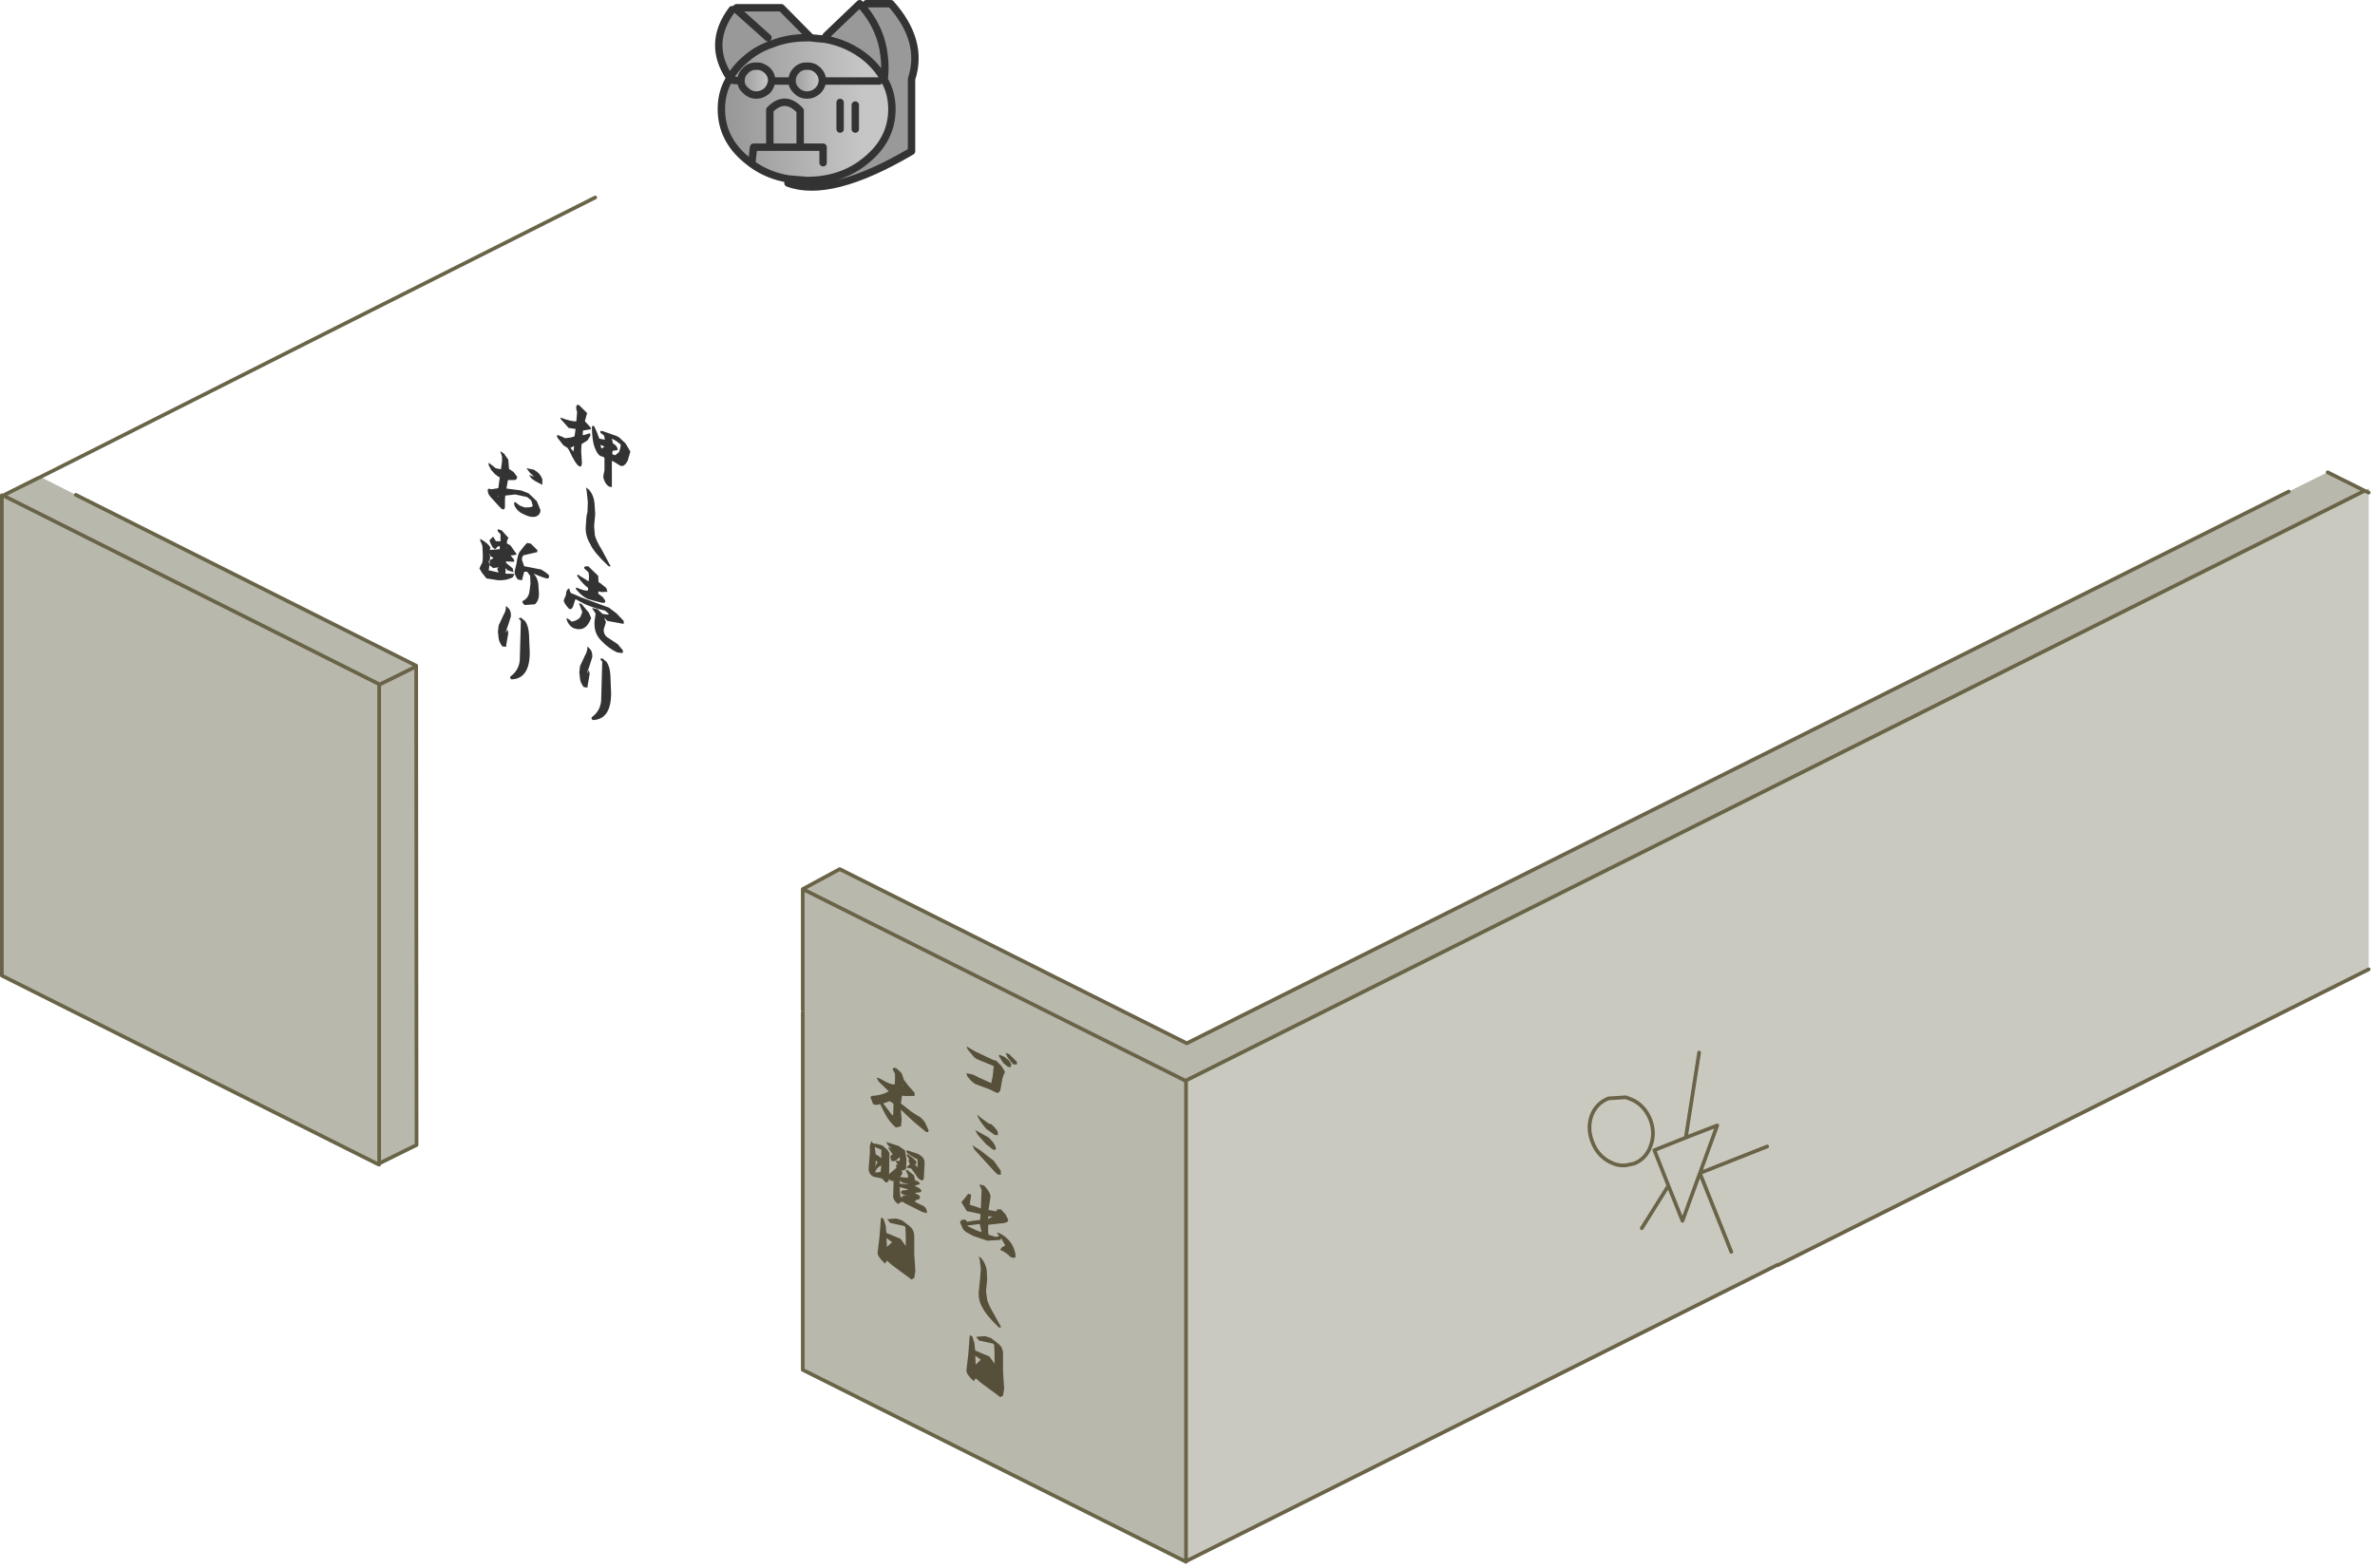 <svg xmlns="http://www.w3.org/2000/svg" width="321" height="212"><g transform="translate(-.25 150.85)"><linearGradient id="a" gradientUnits="userSpaceOnUse" gradientTransform="matrix(.02 0 0 .017 359.95 -41.55)" spreadMethod="pad" x1="-819.2" y1="0" x2="819.2" y2="0"><stop offset=".059" stop-color="#999"/><stop offset=".843" stop-color="#c6c6c6"/></linearGradient><path d="M98.9-140.3q-3.15-4.65.3-9.25h.6v-.25h6.05l4 4.05h-.55q-2.6 0-4.7.85-1.95.65-3.45 1.95-1.45 1.2-2.25 2.65m10.4 13.85q4.8 0 8.1-2.8 3.4-2.8 3.4-6.85 0-2.2-1.05-4-.85-1.55-2.35-2.85-2.4-2-5.6-2.6l.1-.45 4.55-4.35.3.35.6-.35h3.3q4.5 5.05 2.8 10.2v9.75q-10.95 6.45-16.7 4.3l.1-.55 2.45.2" fill="url(#a)"/><linearGradient id="b" gradientUnits="userSpaceOnUse" gradientTransform="matrix(.014 0 0 .012 109.2 -136.1)" spreadMethod="pad" x1="-819.2" y1="0" x2="819.2" y2="0"><stop offset=".059" stop-color="#999"/><stop offset=".843" stop-color="#c6c6c6"/></linearGradient><path d="M106.85-126.65q-2.8-.45-5-2.05l-.7-.55q-3.4-2.8-3.4-6.85 0-2.2 1-3.95l.15-.25q.8-1.45 2.25-2.65 1.5-1.3 3.45-1.95 2.1-.85 4.7-.85h.55l.3.05 1.65.15q3.2.6 5.6 2.6 1.5 1.3 2.35 2.85 1.05 1.8 1.05 4 0 4.05-3.4 6.85-3.3 2.8-8.1 2.8l-2.45-.2m1.05-11.95q.6.6 1.45.6.8 0 1.45-.6.55-.55.6-1.3v-.05q0-.8-.6-1.4-.65-.6-1.45-.55-.85-.05-1.45.55-.6.6-.6 1.4v.05q0 .75.6 1.3m-7.5-1.3q0 .75.65 1.3.6.6 1.45.6.75 0 1.45-.6.5-.55.6-1.3v-.05q0-.8-.6-1.4-.7-.6-1.45-.55-.85-.05-1.45.55-.65.6-.65 1.4v.05" fill="url(#b)"/><linearGradient id="c" gradientUnits="userSpaceOnUse" gradientTransform="matrix(.003 0 0 .002 109.35 -139.95)" spreadMethod="pad" x1="-819.2" y1="0" x2="819.2" y2="0"><stop offset=".059" stop-color="#999"/><stop offset=".843" stop-color="#c6c6c6"/></linearGradient><path d="M107.3-139.9v-.05q0-.8.6-1.4.6-.6 1.45-.55.8-.05 1.45.55.6.6.6 1.4v.05q-.05.75-.6 1.3-.65.6-1.45.6-.85 0-1.45-.6-.6-.55-.6-1.3" fill="url(#c)"/><linearGradient id="d" gradientUnits="userSpaceOnUse" gradientTransform="matrix(.003 0 0 .002 102.5 -139.95)" spreadMethod="pad" x1="-819.2" y1="0" x2="819.2" y2="0"><stop offset=".059" stop-color="#999"/><stop offset=".843" stop-color="#c6c6c6"/></linearGradient><path d="M100.4-139.95q0-.8.65-1.4.6-.6 1.45-.55.75-.05 1.45.55.6.6.6 1.4v.05q-.1.75-.6 1.3-.7.6-1.45.6-.85 0-1.45-.6-.65-.55-.65-1.3v-.05" fill="url(#d)"/><path d="M99.8-149.8h6.05l4 4.05.3.05 1.65.15q3.2.6 5.6 2.6 1.5 1.3 2.35 2.85.2-1.65 0-3.2-.4-3.7-3-6.7m-4.85 4l4.55-4.35.3.35m.6-.35h3.3q4.5 5.05 2.8 10.2v9.75q-10.95 6.45-16.7 4.3m13-14q1.05 1.8 1.05 4 0 4.05-3.4 6.85-3.3 2.8-8.1 2.8l-2.45-.2q-2.8-.45-5-2.05l-.7-.55q-3.4-2.8-3.4-6.85 0-2.2 1-3.95l.15-.25q-3.15-4.65.3-9.25m12.2 9.65q-.05.75-.6 1.3-.65.6-1.45.6-.85 0-1.45-.6-.6-.55-.6-1.3v-.05q0-.8.6-1.4.6-.6 1.45-.55.8-.05 1.45.55.6.6.6 1.4v.05h7.7m-11.8 0h-2.75q-.1.75-.6 1.3-.7.6-1.45.6-.85 0-1.45-.6-.65-.55-.65-1.3l-1.65-.15m11.1-5.7h-.55q-2.6 0-4.7.85-1.95.65-3.45 1.95-1.45 1.2-2.25 2.65m5.65.4v-.05q0-.8-.6-1.4-.7-.6-1.45-.55-.85-.05-1.45.55-.65.6-.65 1.4v.05m8 4q-2.05-2.2-4.1-.1v5.05h4.1v-4.95m-6.55 7.2l.25-2.25h2.2m4.1 0h3.1v2.1m2.3-8.15v3.6m2.05-3.25v3.25M99.8-149.55l4.25 3.8" fill="none" stroke-linecap="round" stroke-linejoin="round" stroke-miterlimit="3" stroke="#333"/><path d="M.8-83.8l.05-.15 4.6-2.3.15-.05.15-.05 4.75 2.4 46 23.1v.1l.05 64.7-5.05 2.5-.15.1L.5-18.95v-64.8l.15-.1.15.05m50.7 25.55l.05-.05-.05-.05v.1M241.95-45.5l-1.4.7L160.7-4.85l-.15.15v65l-51.8-25.95v-65l5-2.7 46.9 23.55L309.6-84.4l5.25-2.6 5 2.5-77.9 39" fill="#b9b8ac"/><path d="M.65-83.85l.2-.1-.05.15-.15-.05M.5-83.9l.15.05-.15.1v-.15M51.35 6.55l.15-.1v.15l-.15-.05m268.5-91.05l.55-.3v.55l-.55-.25" fill="#a59c7c"/><path d="M320.4-84.25v64.45l-79.85 40v-.05h-.05l-79.8 40v-65l79.85-39.95h.05l1.35-.7 77.9-39 .55.25" fill="#cac9c0"/><path d="M51.55-58.3l4.95-2.45m0-.1l-46-23.1m-5.05-2.3l-4.6 2.3m-.2.1l.15.05 50.7 25.45v.1m.05-.05l-.05.05v64.7l5.05-2.5-.05-64.7m-56-23l.15-.1-.15-.05v64.95l50.85 25.5.15-.1v.15l-.15-.05m57.4-20.85v-16.35l5-2.7 46.9 23.55L309.6-84.4m5.25-2.6l5 2.5.55.25m0 64.45l-79.85 40m-.05-.05l-79.8 40m-.15-64.85v65l-51.8-25.95v-48.3m51.8 9.25q-25.9-12.95-51.8-25.95M5.6-86.3q37.55-18.95 75.1-37.85M240.55-44.8L160.7-4.85m79.85-39.95l1.4-.7 77.9-39M220-2.5l.9.35q1.65.8 2.4 2.65.7 1.85.05 3.55l-.1.3q-.65 1.5-2.1 2.1L220 6.7q-1.1.1-2.15-.45-1.65-.85-2.35-2.65-.75-1.85-.15-3.6.65-1.7 2.3-2.35L220-2.5m9.9-6.05l-1.8 11.5 4.25-1.65L230 7.75l9.1-3.6M222.15 15.2l3.6-5.75-1.9-4.8 4.25-1.7m6.15 15.45L230 7.75l-2.35 6.45-1.9-4.75" fill="none" stroke-width=".5" stroke-linecap="round" stroke-linejoin="round" stroke-miterlimit="3" stroke="#696347"/><path d="M76-94.4q1.6.6 2.15.5l.1-1.25q-.25-.7 0-.95.2-.1.45.2l.1.1.8.8-.3 1.1.6.65q.35.35.15.45l-1 .15L79-92l.4-.1.6-.2.05.35-.4.65-.5.3-.3.2-.05.9.1 1.6q0 .65-.35.5-.5-.25-1.4-2.2l-.2-.3-.55-.35-.75-.95q-.2-.3-.05-.45l.75.3.25.15.8-.1.5-.15.15-1-.95-.15-.75-.85q-.35-.3-.35-.55m4.55 1.15l.4.9.3.8.75.15-.1-.55-.5-.4v-.25l.35.05 1.85.65.35.2.85.8.65 1.1-.35 1.2q-.55 1.1-1.2.6l-.55-.35-.4-.2V-85l-.35-.05q-.55-.3-.8-1.2v-.3l.15-.7v-1.7l-.2-.15-.35-.1q-.4-.2-.75-1.1-.4-1-.4-2.95h.3m-8.15 5.9l.45.3q.5.4.7 1v.75l-.95-.5-.5-.35-.35-.5.7.25-.55-.5-.5-.65 1 .2m5.35-2.45l.1-.75-.5.25.4.5m-9.8 2.4l.15-1v-.75l-.25-.7.5.3.6.85.1 1.25.6.4.5.65q0 .4-.35.45h-.9l-.2 1.15 1.95.25 1.05.4 1.1 1.05.5 1.2q0 .65-.65.9-.65.15-1.45-.25-.6-.25-.85-.5-.4-.35-.55-.75-.15-.35.05-.5l.65.5.65.25q1.1.05 1.1-.25l-.2-.7-.55-.45-1.6-.35-1.35.15-.05.45v1.15q-.15.6-.75-.1l-1-1.1q-.55-.55-.55-.9-.15-.6.45-.35l.95-.15.2-1.45q-.15-.05-.65-.45l-.5-.55-.35-.65v-.35l.95.75.7.15m-.35 3.5l-.1.2.05.05.05-.25m0 .25h-.05.05m-2.15 6.6l-.15-.4q-.15-.2-.15-.55 1.1.6 1.4 1.2l-.1.25v.05l1.35-.1v-.4q-.3-.05-.5.3-.15.2-.5-.2l-.3-.6-.1-.3.5-.5.4.65.1-.05.5.05v-.95l-.15-.2q-.35-.25-.2-.5l.5.15.95 1.05q-.2.1-.25.7l.5.3.85 1.2-.35.1-.5.05.35.4q.25.3.1.45l-1.05-.05v.2l.9.75.1.5-.8-.25-.3-.3.05.45-.05.3 1.25.05-.25.45q-.85.45-1.95.4l-1.6-.25-.6-.75-.35-.6.25-.55q.25-.2.2-1.4l-.05-1.1m1.05 1.35l-.05.6-.15.1.1.55v.1l-.1.6 1.35.3-.2-.5.2-.2-.75.1-.5-.4.05-.65.5-.3-.45-.3v-.25q-.1 0-.05.2l.05.05m2.25-1.15v.2l.05-.2h-.05m1.7.65l.75-.95.3-.3.5.1.9.9-.05.25-1.75.4q-.3.05-.3.65l.3.85 2.3.45.55.35.45.35q.15.3-.05.5-.25.05-1-.25l-1-.4q.5.45.65 1.3l.1 1.45q0 .9-.55 1.4l-1.4.1-.3-.35.05-.2q.75-.35.9-1.2l.15-1.15L71.9-73l-.4-.55h-.4l-.3 1.15-.55-.1q-.45-.55-.45-1.1l.25-1q.15-1.15.4-1.6m9-8.75l.4.3q.65.75.75 1.8l.1 1.5-.15 1.6.1 1.25q.15.7.95 2l1.15 2.15q0 .2-.3 0-1.95-1.85-2.4-2.9-.8-1.3-.6-2.75.05-1.25.2-1.6l.05-1.4-.15-1.4-.1-.55m.2 12.6l.15.1.05-.4V-73l-.05-.45-.25-.25q-.8-.6.2-.6L81.1-73l.05.85.25.15.8.65.15.5-.75.05-.45-.1-.05.3.65.5.3.45q.1.35-.4.3l-1-.25-.9-.25q-.85-.35-1.65-1.35-.1-.35.35-.1.85.35 1.25.3l.05-.35Q78.9-72 78.25-73l.1-.2.25.2 1.05.65M78-69.8l-.3.95q-.25.55-.6.25-.7-.8-.65-1.1l.3-.75q0-.7.45-.85l.05.3.05.15.2.25h.1q.25.1.6.25l.55.25 3.8 1.4 1.05.8.95 1v.4l-2.2-.4-.45-.45.25.6-.3 1q-.05.8.7 1.2l1.2.8.7.85-.05.35-.75-.1q-1.15-.55-2.05-1.5-1-.95-1-2.3v-.35l.15-1.1-.5-.75.75.15.7.65.7.1.15-.1-.55-.45q-1.5-.35-2.65-.85-.9-.45-1.2-.65H78m.5.5l.35.1 1 1.2.3.7-.15.35q-.7 1.55-2.15 1.05-.75-.3-1.05-1.3l.15-.05.6.45q.85-.2 1.15-.65l.25-.65-.45-1.2m-6.65 6.65q0 3.55-2.45 3.65-.3-.15-.15-.4 1.1-.8 1.25-2.15l.15-5.35-.3-.35.3-.1.6.5q.45.7.5 1.8l.1 2.4m8.45.65l-.35 1.1-.4 1.15.3-.5.1.5-.25 1.45-.05.4-.5-.05q-.45-.6-.5-1.1l-.1-.9.1-.85.65-1.4q.35-.55.35-1.25l.4.4q.3.4.25 1.05m-11.25-6.55q.3.4.25 1.05l-.35 1.1-.4 1.15.3-.5.1.5-.25 1.45-.05.4-.5-.05q-.45-.6-.5-1.1l-.1-.9.1-.85.65-1.4q.35-.55.35-1.25l.4.4m11.2 14.65q1.1-.8 1.25-2.15l.15-5.35-.3-.35.3-.1.6.5q.45.7.5 1.8l.1 2.4q0 3.55-2.45 3.65-.3-.15-.15-.4m3.85-36.9l-.6-.45-.55-.3.15.65q.6.3.65.9l-.7.1-.05.45.4.15.3-.25q.35-.15.45-1.15l-.05-.1m-2.15.85v.05h-.05l.05-.05m-.55-.75l.15.5.4-.25-.25-.15-.3-.1" fill="#333"/></g><path d="M118.467 145.684l.5.15.7.4q.6.3.9.35l.35.05.05-.55v-.9l-.35-.7.3-.15.3.15.65.6.3.9.6.8.85.95v.4l-.15.05h-.95l-.6-.05-.15 1.05 1.4 1.1.85.55q.5.2 1 .9l.5 1.1q0 .3-.35.2l-1.7-1.4-1.7-1.6v.25l.1 1.1-.1.9-.7.15q-.95-.85-1.5-1.95l-.6-1.2-.55.1q-.4-.05-.45-.2l-.3-.8q-.05-.25.55-.25 1.25-.15 1.9-.6l-1.35-1.3-.3-.55m3.55 1.05l-.05.1h.1l-.05-.1m12.6-3.35l.75.75.45.75-.05.2q-.25.45-.35 1.1l-.2 1.15q-.15.5-.55.4l-.9-.45-1.35-.5-.65-.25-.5-.4-.55-.65-.1-.4.9.2.8.4 1.65.75.2-.9.15-1.4-.6-.25-1.7-.7-.35-.25-.7-.85q-.3-.3-.3-.6l1.2.7 2.45 1.15.3.05m2.8.55l-.5-.05-.75-.95-.25-.6.5.2 1.05 1.05-.05.35m-2.25-1.3l.6.25.5.4q.4.35.4.75t-.5.15l-.55-.45-.55-.85q-.15-.35.1-.25m-.3 10.85l-.4-.05-.1-.05-1.05-.75q-1.05-1.2-1.25-1.95l.45.4 1.1.8.35.1q.65.55.9 1.05v.45m-3.05-.7l1.8 1q1 .95 1 1.6l-.3.1-1-.75-1.2-1.35-.3-.6m2.5 4.15l.95 1.35v.55l-.45-.05-.45-.45-2.65-2.9-.3-.6 1.1.7 1.8 1.4m-13.65-7.8l-.45-.25-.85.3 1.2 1.55.15.05.05-1.55-.1-.1m.15-.6v-.05.05m1.75 7.7q0-.3.2-.15l.15.15.55.4.4.4-.05.35-.2.05.2.15.2.25v-1.05h.05l-.9-.5-.6-.45q-.2-.3.1-.3l1.35.45q.95.45.95 1.2l-.1 2q-.05.55-.4.35-.35-.1-.75-.8l-.55-.75-.7-.15-.05.25-.35.15-.2-.05.1.5-.25.35-.05.1 1.05.1v-.4l-.2-.4q-.15-.25.05-.3l.95.75.15.55-.05.1.35.15q.35.15.35.4l-.6.2-.1.05.55.25q.6.4.2.6l-.75.1.3.15.4.25v.4l-.45.15-.2.15v.1l.9.45.15.05q.45.25.55.7v.35l-.65-.2-2.3-1.15-.3-.2h-.2l-.45.3q-.7-.55-.65-1.15l.05-1.5v-.55l-.1.1q-.4-.05-.55-.3v.25q-.2.3-.45.2l-.45-.5-1.15-.25q-.75-.35-.65-1.3l.15-1.9v-1l.2-.6.25.3.35.05q.6.1 1 .3l.6.55.25.4-.05 2.85 1-.85-.1-.45.3.1-.25-.45q-.05-.3.35-.1l.15-.1v-.45l-.65.55h-.45q-.4-.8.15-.9l-.45-.65q-.2-.25-.1-.35l.4.2-.5-.45-.25-.45 1.7.55.85.6.2 1.2-.05 1.1.5-.4-.2-.6q.3.05-.2-.6m-.95 3.35v.45l1.05.05v-.05l-.7-.15q-.35-.2-.35-.3m1.05 1.2l-1.05-.3v.45l.05.6.05.3.25.1-.1-.2.65-.15-.4-.05q-.65-.35-.1-.6l.65-.05v-.1m.05.75l-.2.05h.2v-.05m-.75.4l.15.05-.15-.05m-.05 3.05l1.1.85q.55.5.55 1.3v2.4l.15 2.3-.15.95-.4.2-.3-.25-1.3-.95-1-.75-.7-.6-.25.4q-1.05-.95-1-1.5l.25-2.1.2-2.6q.15 0 .35.15l.3.95.05.7.05.25 1.9.8.65.9.05.1v-1.55l-.05-.95v-.1l-.2-.15-1.85-.4-.4-.5 1.2-.1.8.25m-2.1 2.4l.05 1.2.7-.65-.75-.55m14.85-3.85l.6-.05.65.7.35.75q0 .4-.85.45l-1.85.2q-.05.9.05 1.35l1 .3.45-.15-.3-.35.1-.1q1.2.5 1.9 1.6.5.9.5 1.7-.2.25-.7 0-.6-.65-1.4-.95l.25-.35.45-.25-.55-1-.1.25-1.8.1-1.9-.65-1-.55-.35-.35-.4-.9q0-.35.5-.4.25-.05.45.3l.85-.15.9-.1.05-.55v-.25l-1.85-.4-.7-1.15q0-.2.15-.25l.75-.95.4.15-.2 1.3.15.1.7.2.65.25.1-2.5-.3-.75.25.05.4.1q.9.95.85 1.55l-.25 1.65v.1l1.1.2-.05-.25m-3.75 2.3l1.05.5.7.25-.25-1.1-1.7.2.2.15m2.65-1q.35-.3.65-.35l-.65-.05v.4m-.2 6.9l.05 1.35-.15 1.45.15 1.15q.15.65.85 1.85l1.05 1.9-.3.05q-1.75-1.7-2.2-2.65-.7-1.15-.5-2.5l.15-1.5.1-1.25-.15-1.3-.15-.45.4.3q.55.7.7 1.6m.55 9.15l1.1.85q.55.5.55 1.3v2.4l.15 2.3-.15.95-.4.2-.3-.25-1.3-.95-1-.75-.7-.6-.25.4q-1.05-.95-1-1.5l.25-2.1.2-2.6q.15 0 .35.15l.3.95.05.7.05.25 1.9.8.65.9.05.1v-1.55l-.05-.95v-.1l-.2-.15-1.85-.4-.4-.5 1.2-.1.8.25m-2.05 3.6l.7-.65-.75-.55.05 1.2m-13.65-29.4l.15 1 .3.15.45.35V155.434l-.85-.35h-.05m.4 2.05l-.25-.25v.2l-.05.45v.4q0-.45.3-.8m-.3 1.2v.2l.7-.1.1-.85q-.5.15-.8.75" fill="#56503a"/></svg>